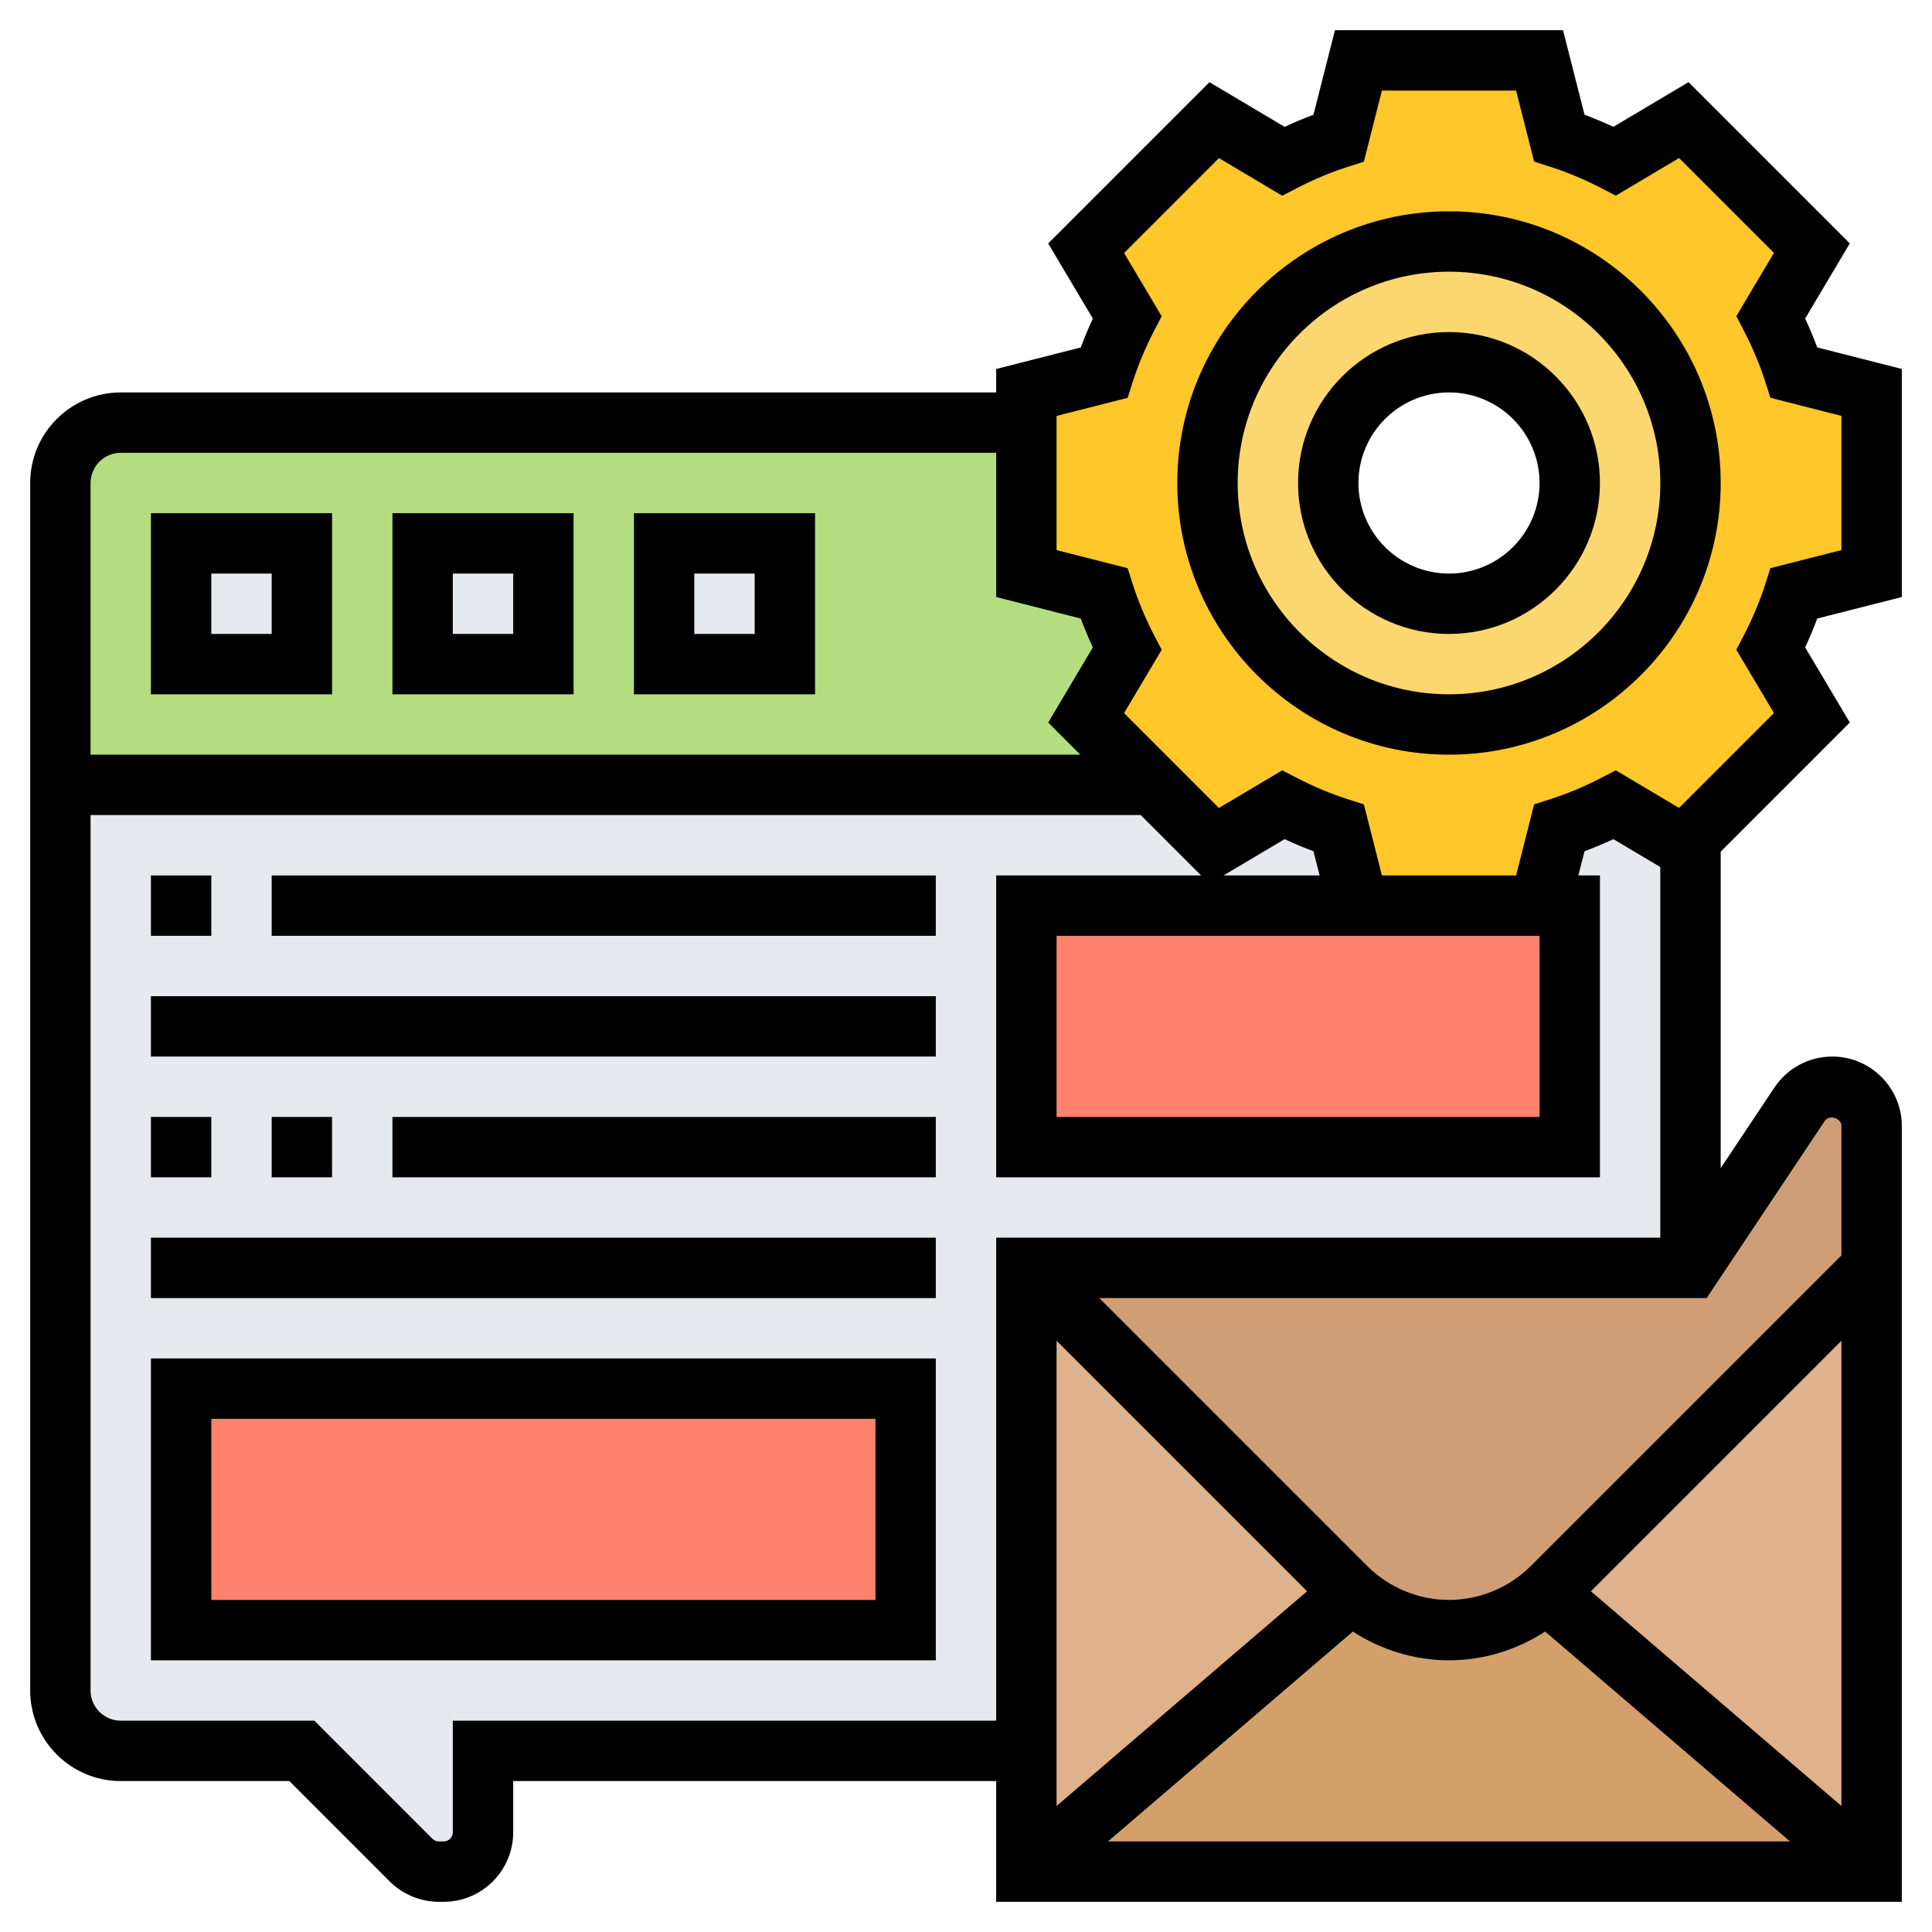 <svg id="Layer_5" enable-background="new 0 0 64 64" height="512" viewBox="0 0 64 64" width="512" xmlns="http://www.w3.org/2000/svg"><g><g><g><path d="m2 26v8 22c0 1.1.9 2 2 2h6l3.62 3.62c.24.24.57.38.92.38h.16c.72 0 1.3-.58 1.3-1.3v-2.7h18v-16h22v-16z" fill="#e6e9ed"/></g><g><path d="m6 46h24v8h-24z" fill="#ff826e"/></g><g><path d="m52 30v8h-18v-4-4h11 6z" fill="#ff826e"/></g><g><path d="m38.2 26h-36.2v-10c0-1.1.9-2 2-2h30v5l2.57.65c.2.64.47 1.25.77 1.84l-1.36 2.29z" fill="#b4dd7f"/></g><g><path d="m6 18h4v4h-4z" fill="#e6e9ed"/></g><g><path d="m14 18h4v4h-4z" fill="#e6e9ed"/></g><g><path d="m22 18h4v4h-4z" fill="#e6e9ed"/></g><g><path d="m44.59 52.59c.06.06.12.12.19.17l-.01.01-10.77 9.23v-4-16z" fill="#dfb28b"/></g><g><path d="m62 62-10.77-9.23-.01-.01c.07-.05.13-.11.19-.17l10.59-10.59z" fill="#dfb28b"/></g><g><path d="m62 62h-28l10.77-9.23.01-.01c.88.8 2.03 1.24 3.22 1.24s2.34-.44 3.22-1.24l.01.01z" fill="#d3a06c"/></g><g><path d="m62 37.3v4.7l-10.59 10.59c-.06.06-.12.12-.19.17-.88.8-2.03 1.24-3.22 1.24s-2.34-.44-3.22-1.24c-.07-.05-.13-.11-.19-.17l-10.59-10.59h22l3.61-5.42c.24-.36.65-.58 1.09-.58.72 0 1.3.58 1.3 1.3z" fill="#cf9e76"/></g><g><path d="m62 13v6l-2.57.65c-.2.64-.47 1.25-.77 1.84l1.36 2.29-4.02 4.02-.22.22-2.29-1.36c-.59.3-1.2.57-1.84.77l-.65 2.57h-6l-.65-2.57c-.64-.2-1.25-.47-1.84-.77l-2.29 1.36-2.02-2.02-2.22-2.22 1.36-2.29c-.3-.59-.57-1.2-.77-1.84l-2.57-.65v-5-1l2.57-.65c.2-.64.47-1.25.77-1.84l-1.36-2.29 4.24-4.24 2.29 1.36c.59-.3 1.2-.57 1.84-.77l.65-2.57h6l.65 2.57c.64.2 1.25.47 1.84.77l2.29-1.36 4.24 4.24-1.36 2.29c.3.59.57 1.2.77 1.84zm-6 3c0-4.42-3.58-8-8-8s-8 3.58-8 8 3.58 8 8 8 8-3.58 8-8z" fill="#ffc729"/></g><g><path d="m48 8c4.42 0 8 3.58 8 8s-3.58 8-8 8-8-3.58-8-8 3.58-8 8-8zm4 8c0-2.21-1.79-4-4-4s-4 1.79-4 4 1.79 4 4 4 4-1.79 4-4z" fill="#fcd770"/></g></g><g><path d="m63 19.777v-7.555l-2.802-.713c-.119-.319-.253-.639-.4-.957l1.479-2.489-5.342-5.342-2.489 1.48c-.317-.147-.638-.281-.956-.4l-.713-2.801h-7.555l-.712 2.802c-.318.119-.639.252-.956.4l-2.489-1.48-5.342 5.342 1.479 2.489c-.147.318-.281.637-.4.957l-2.802.713v.777h-29c-1.654 0-3 1.346-3 3v40c0 1.654 1.346 3 3 3h5.586l3.325 3.326c.429.428 1.023.674 1.629.674h.157c1.27 0 2.303-1.033 2.303-2.303v-1.697h16v4h30v-25.697c0-1.27-1.033-2.303-2.303-2.303-.772 0-1.488.383-1.916 1.025l-1.781 2.672v-10.484l4.277-4.278-1.479-2.489c.147-.317.281-.637.4-.956zm-59-4.777h29v4.777l2.802.713c.119.319.253.639.4.956l-1.479 2.489 1.064 1.065h-32.787v-9c0-.551.448-1 1-1zm11 42v3.697c0 .167-.136.303-.303.303h-.157c-.08 0-.158-.032-.215-.088l-3.911-3.912h-6.414c-.552 0-1-.449-1-1v-29h34.787l2 2h-6.787v10h20v-10h-.714l.204-.802c.318-.119.639-.252.956-.4l1.554.924v12.278h-22v16zm36-26v6h-16v-6zm-10.468-2 2.022-1.202c.317.147.638.281.956.4l.204.802zm12.169 23.713 8.299-8.299v15.412zm-1.516 1.334 8.112 6.953h-22.594l8.112-6.953c.942.613 2.054.953 3.185.953s2.244-.34 3.185-.953zm-16.185 5.779v-15.412l8.299 8.299zm25.445-22.691c.151-.223.555-.101.555.168v4.283l-10.293 10.293c-.713.712-1.699 1.121-2.707 1.121s-1.994-.409-2.707-1.121l-8.879-8.879h20.121zm-1.681-13.514-3.143 3.143-2.095-1.246-.492.254c-.56.289-1.126.525-1.686.704l-.528.169-.597 2.355h-4.445l-.598-2.354-.528-.169c-.56-.179-1.126-.415-1.686-.704l-.492-.254-2.095 1.246-3.143-3.143 1.246-2.096-.256-.493c-.288-.558-.525-1.124-.704-1.683l-.168-.528-2.354-.599v-4.445l2.354-.599.168-.528c.179-.558.416-1.125.705-1.683l.255-.493-1.246-2.095 3.143-3.143 2.095 1.246.492-.254c.56-.289 1.126-.525 1.686-.704l.528-.169.597-2.356h4.445l.598 2.354.528.169c.56.179 1.126.415 1.686.704l.492.254 2.095-1.246 3.143 3.143-1.246 2.095.255.493c.289.559.526 1.125.705 1.683l.168.528 2.354.6v4.445l-2.354.599-.168.528c-.179.559-.416 1.125-.704 1.683l-.256.493z"/><path d="m48 7c-4.963 0-9 4.038-9 9s4.037 9 9 9 9-4.038 9-9-4.037-9-9-9zm0 16c-3.859 0-7-3.14-7-7s3.141-7 7-7 7 3.14 7 7-3.141 7-7 7z"/><path d="m48 11c-2.757 0-5 2.243-5 5s2.243 5 5 5 5-2.243 5-5-2.243-5-5-5zm0 8c-1.654 0-3-1.346-3-3s1.346-3 3-3 3 1.346 3 3-1.346 3-3 3z"/><path d="m11 17h-6v6h6zm-2 4h-2v-2h2z"/><path d="m19 17h-6v6h6zm-2 4h-2v-2h2z"/><path d="m27 17h-6v6h6zm-2 4h-2v-2h2z"/><path d="m5 29h2v2h-2z"/><path d="m9 29h22v2h-22z"/><path d="m5 33h26v2h-26z"/><path d="m5 37h2v2h-2z"/><path d="m9 37h2v2h-2z"/><path d="m13 37h18v2h-18z"/><path d="m5 41h26v2h-26z"/><path d="m5 55h26v-10h-26zm2-8h22v6h-22z"/></g></g></svg>